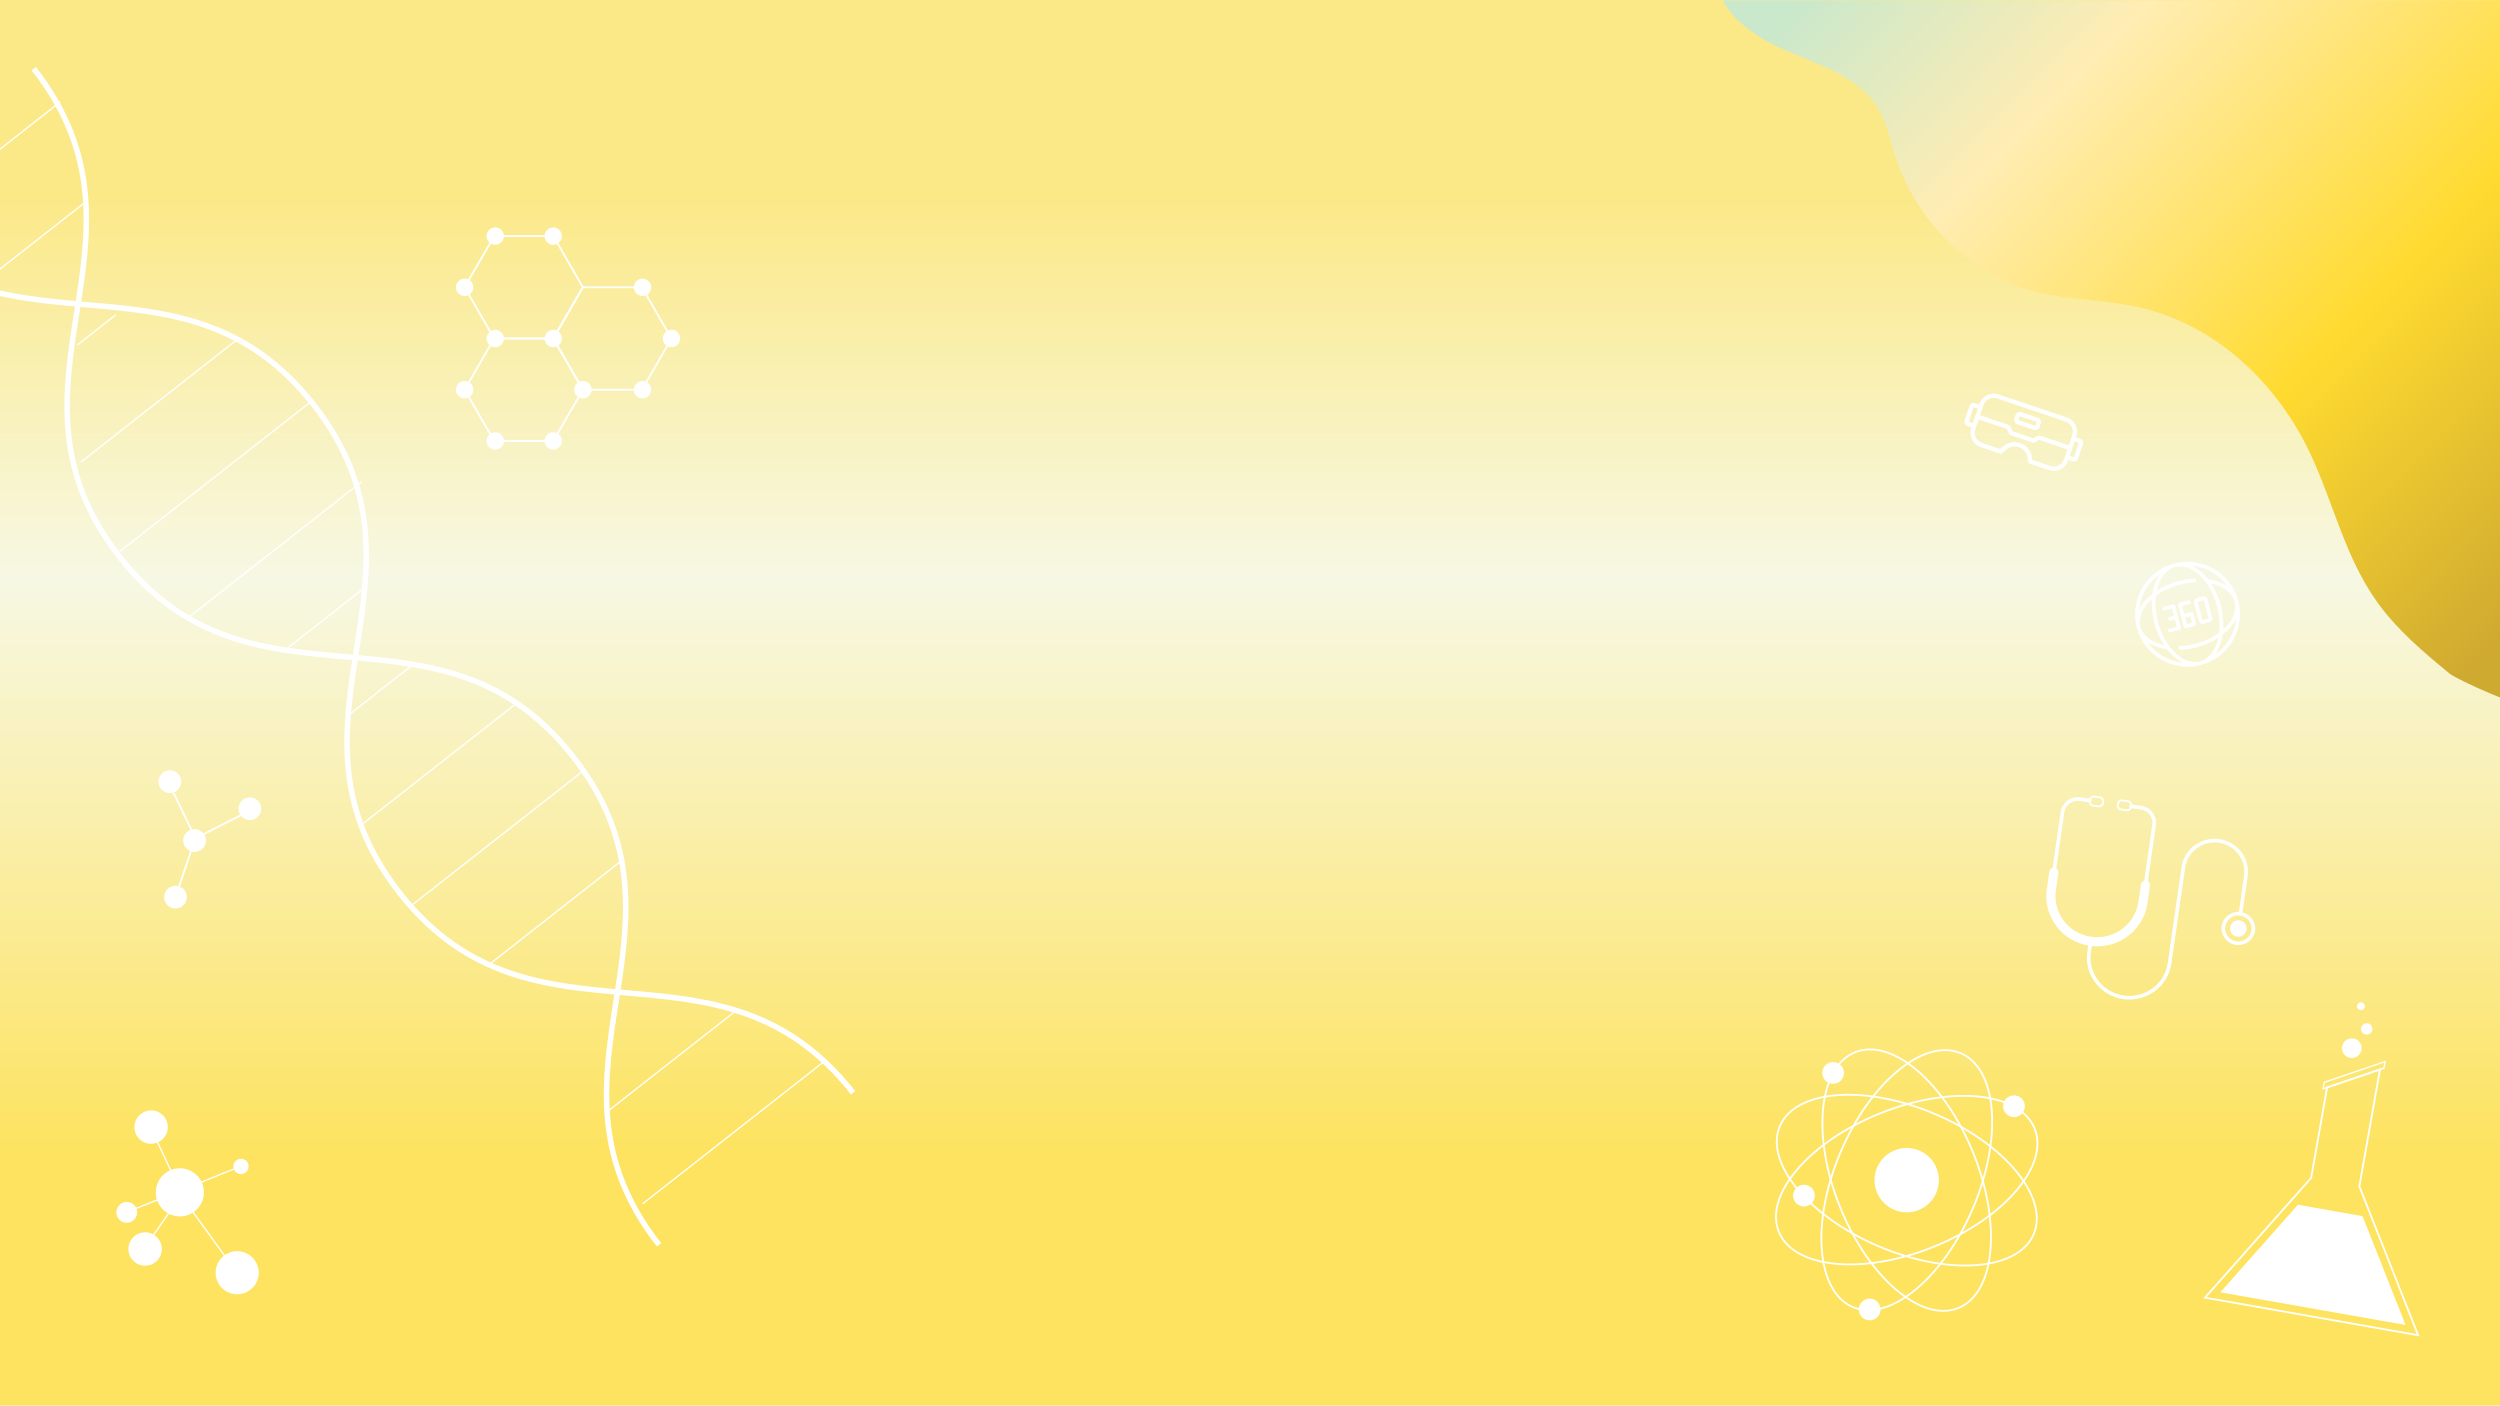 <?xml version="1.0" encoding="UTF-8"?><svg xmlns="http://www.w3.org/2000/svg" xmlns:xlink="http://www.w3.org/1999/xlink" viewBox="0 0 1366 768"><defs><style>.cls-1,.cls-2,.cls-3,.cls-4,.cls-5,.cls-6,.cls-7{fill:none;stroke:#fff;}.cls-1,.cls-3,.cls-4,.cls-6{stroke-linecap:round;stroke-linejoin:round;}.cls-2{stroke-width:3px;}.cls-2,.cls-5,.cls-7{stroke-miterlimit:10;}.cls-3,.cls-5{stroke-width:.75px;}.cls-8{fill:#fff;}.cls-4{stroke-width:5px;}.cls-9{fill:url(#_未命名漸層_9);}.cls-6{stroke-width:2px;}.cls-10{fill:url(#_未命名漸層_298);filter:url(#drop-shadow-1);}</style><linearGradient id="_未命名漸層_9" x1="684.03" y1="750.69" x2="684.03" y2="37.66" gradientUnits="userSpaceOnUse"><stop offset=".17" stop-color="#fde360"/><stop offset=".61" stop-color="#f7f8e4"/><stop offset=".9" stop-color="#fbe988"/></linearGradient><linearGradient id="_未命名漸層_298" x1="1047.93" y1="-101.38" x2="1484.61" y2="330.21" gradientUnits="userSpaceOnUse"><stop offset=".03" stop-color="#cae8cb"/><stop offset=".25" stop-color="#ffedb3"/><stop offset=".58" stop-color="#ffdb30"/><stop offset=".87" stop-color="#cfaa30"/></linearGradient><filter id="drop-shadow-1" filterUnits="userSpaceOnUse"><feOffset dx="8.5" dy="2.83"/><feGaussianBlur result="blur" stdDeviation="8.5"/><feFlood flood-color="#000" flood-opacity=".25"/><feComposite in2="blur" operator="in"/><feComposite in="SourceGraphic"/></filter></defs><g id="bg"><rect class="cls-9" x="-3.77" y="-3.58" width="1375.62" height="776.41"/></g><g id="img"><g><g><polygon class="cls-7" points="302.34 128.99 270.02 128.99 253.87 156.97 270.02 184.96 302.34 184.96 318.49 156.97 302.34 128.99"/><polygon class="cls-7" points="302.34 184.96 270.02 184.96 253.87 212.94 270.02 240.92 302.34 240.92 318.49 212.94 302.34 184.96"/><polygon class="cls-7" points="350.74 156.97 318.43 156.97 302.28 184.96 318.43 212.94 350.74 212.94 366.9 184.96 350.74 156.97"/></g><g><circle class="cls-8" cx="270.59" cy="128.99" r="4.74"/><circle class="cls-8" cx="302.28" cy="128.99" r="4.74"/><circle class="cls-8" cx="270.59" cy="240.92" r="4.74"/><circle class="cls-8" cx="302.28" cy="240.92" r="4.74"/><circle class="cls-8" cx="302.28" cy="184.96" r="4.74"/><circle class="cls-8" cx="270.59" cy="184.96" r="4.74"/><circle class="cls-8" cx="366.9" cy="184.96" r="4.74"/><circle class="cls-8" cx="351.06" cy="156.97" r="4.74"/><circle class="cls-8" cx="351.06" cy="212.94" r="4.74"/><circle class="cls-8" cx="318.49" cy="212.94" r="4.74"/><circle class="cls-8" cx="253.87" cy="156.97" r="4.74"/><circle class="cls-8" cx="253.87" cy="212.94" r="4.74"/></g></g><g><g><line class="cls-3" x1="449.58" y1="580.57" x2="351.37" y2="657.56"/><line class="cls-3" x1="402.29" y1="552.14" x2="331.75" y2="607.45"/><line class="cls-3" x1="339.66" y1="470.24" x2="267.12" y2="527.11"/><line class="cls-3" x1="319.02" y1="420.92" x2="224.15" y2="495.29"/><line class="cls-3" x1="282.28" y1="384.22" x2="197.29" y2="450.85"/><line class="cls-3" x1="225.71" y1="363.07" x2="190.23" y2="390.88"/><line class="cls-3" x1="200.87" y1="319.82" x2="154.17" y2="356.43"/><line class="cls-3" x1="197.34" y1="263.42" x2="102.47" y2="337.79"/><line class="cls-3" x1="168.88" y1="220.23" x2="65.77" y2="301.06"/><line class="cls-3" x1="128.79" y1="186.15" x2="44.46" y2="252.26"/><line class="cls-3" x1="63.02" y1="172.21" x2="42.48" y2="188.31"/><line class="cls-3" x1="46.87" y1="110.26" x2="-12.58" y2="156.86"/><line class="cls-3" x1="32.77" y1="55.8" x2="-62.09" y2="130.17"/></g><g><path class="cls-2" d="M360.12,680.2c-73.68-93.98,26.76-172.72-46.92-266.69-73.69-93.99-174.12-15.25-247.81-109.24C-8.29,210.27,92.14,131.53,18.46,37.54"/><path class="cls-2" d="M466.13,597.09c-73.68-93.98-174.11-15.24-247.79-109.21-73.69-93.99,26.75-172.73-46.94-266.72C97.72,127.16-2.72,205.9-76.41,111.91"/></g></g><g><g><line class="cls-3" x1="110.15" y1="645.85" x2="127.52" y2="638.85"/><line class="cls-3" x1="74.51" y1="660.22" x2="85.8" y2="655.67"/><line class="cls-3" x1="83.97" y1="674.63" x2="92.04" y2="663.08"/><line class="cls-3" x1="86.13" y1="624.26" x2="93.22" y2="639.35"/><line class="cls-3" x1="105.57" y1="662.44" x2="122.61" y2="685.95"/></g><g><circle class="cls-8" cx="98.27" cy="651.5" r="13.15"/><circle class="cls-8" cx="82.57" cy="615.85" r="9.12"/><circle class="cls-8" cx="79.29" cy="682.46" r="9.12"/><circle class="cls-8" cx="129.6" cy="695.42" r="11.77"/><circle class="cls-8" cx="131.69" cy="637.34" r="4.18"/><path class="cls-8" d="M74.96,662.44c0-3.14-2.55-5.69-5.69-5.69s-5.69,2.55-5.69,5.69,2.55,5.69,5.69,5.69,5.69-2.55,5.69-5.69Z"/></g></g><g><circle class="cls-8" cx="1041.84" cy="644.78" r="17.58" transform="translate(-165.51 436.23) rotate(-21.95)"/><g><ellipse class="cls-1" cx="1041.84" cy="644.78" rx="75.36" ry="39.28" transform="translate(-165.51 436.23) rotate(-21.95)"/><ellipse class="cls-1" cx="1041.84" cy="644.78" rx="39.28" ry="75.36" transform="translate(-165.51 436.23) rotate(-21.95)"/><ellipse class="cls-1" cx="1041.84" cy="644.78" rx="75.36" ry="39.28" transform="translate(40.65 1351.04) rotate(-66.95)"/><ellipse class="cls-1" cx="1041.84" cy="644.78" rx="39.28" ry="75.36" transform="translate(40.65 1351.04) rotate(-66.95)"/></g><g><path class="cls-8" d="M1007.12,584.04c-1.23-3.04-4.69-4.51-7.73-3.29-3.04,1.23-4.51,4.69-3.29,7.73,1.23,3.04,4.69,4.51,7.73,3.29,3.04-1.23,4.51-4.69,3.29-7.73Z"/><path class="cls-8" d="M1105.95,602.24c-1.23-3.04-4.69-4.51-7.73-3.29s-4.51,4.69-3.29,7.73c1.23,3.04,4.69,4.51,7.73,3.29,3.04-1.23,4.51-4.69,3.29-7.73Z"/><path class="cls-8" d="M1027.1,713.29c-1.23-3.04-4.69-4.51-7.73-3.29-3.04,1.23-4.51,4.69-3.29,7.73,1.23,3.04,4.69,4.51,7.73,3.29,3.04-1.23,4.51-4.69,3.29-7.73Z"/><path class="cls-8" d="M991.21,651.07c-1.23-3.04-4.69-4.51-7.73-3.29-3.04,1.23-4.51,4.69-3.29,7.73,1.23,3.04,4.69,4.51,7.73,3.29s4.51-4.69,3.29-7.73Z"/></g></g><g><g><line class="cls-7" x1="97.86" y1="484.29" x2="104.33" y2="465.14"/><line class="cls-7" x1="131.47" y1="445.51" x2="111.4" y2="455.7"/><line class="cls-7" x1="94.78" y1="433.12" x2="104.57" y2="453.39"/></g><g><circle class="cls-8" cx="106.32" cy="459.25" r="6.22"/><path class="cls-8" d="M130.63,439.9c-1.1,3.25,.65,6.78,3.9,7.88,3.25,1.1,6.78-.65,7.88-3.9,1.1-3.25-.65-6.78-3.9-7.88-3.25-1.1-6.78,.65-7.88,3.9Z"/><path class="cls-8" d="M86.93,425.15c-1.1,3.25,.65,6.78,3.9,7.88,3.25,1.1,6.78-.65,7.88-3.9s-.65-6.78-3.9-7.88-6.78,.65-7.88,3.9Z"/><path class="cls-8" d="M89.99,488.2c-1.1,3.25,.65,6.78,3.9,7.88s6.78-.65,7.88-3.9c1.1-3.25-.65-6.78-3.9-7.88s-6.78,.65-7.88,3.9Z"/></g></g><g><g><path class="cls-8" d="M1290.31,573.66c.51-2.92-1.43-5.7-4.35-6.22s-5.7,1.43-6.22,4.35c-.51,2.92,1.43,5.7,4.35,6.22,2.92,.51,5.7-1.43,6.22-4.35Z"/><path class="cls-8" d="M1296.23,562.74c.3-1.7-.83-3.31-2.53-3.61s-3.31,.83-3.61,2.53c-.3,1.7,.83,3.31,2.53,3.61,1.7,.3,3.31-.83,3.61-2.53Z"/><path class="cls-8" d="M1292.11,550.19c.21-1.16-.57-2.27-1.73-2.48s-2.27,.57-2.48,1.73,.57,2.27,1.73,2.48c1.16,.21,2.27-.57,2.48-1.73Z"/></g><g><g><polygon class="cls-7" points="1271.53 594.19 1262.82 643.59 1204.82 709.04 1263.04 719.3 1321.26 729.57 1289.15 648.24 1300.41 584.35 1271.53 594.19"/><polygon class="cls-5" points="1269.35 594.93 1302.59 583.64 1303.22 580.05 1269.98 591.39 1269.35 594.93"/></g><polygon class="cls-8" points="1314.4 723.97 1290.92 664.51 1255.58 658.28 1213.18 706.12 1314.4 723.97"/></g></g><g><path class="cls-4" d="M1172.27,483.6l-1.37,9.56c-1.95,13.62-14.74,23.1-28.56,21.17h0c-13.82-1.93-23.44-14.52-21.49-28.14l1.37-9.56"/><path class="cls-6" d="M1224.2,499.13l2.93-20.45c1.33-9.29-5.23-17.89-14.66-19.2h0c-9.43-1.31-18.15,5.15-19.49,14.44l-7.52,52.42c-1.72,11.96-12.95,20.29-25.1,18.6h0c-12.14-1.69-20.6-12.76-18.88-24.73l.84-5.88"/><ellipse class="cls-6" cx="1223.03" cy="507.31" rx="8.21" ry="8.09"/><ellipse class="cls-8" cx="1223.03" cy="507.31" rx="4.55" ry="4.48"/><path class="cls-6" d="M1141.89,437.41l-5.44-.76c-4.6-.64-8.85,2.51-9.5,7.04l-4.73,32.93"/><path class="cls-1" d="M1147.36,435.65l-2.99-.42c-1.18-.16-2.27,.64-2.43,1.8l-.11,.76c-.17,1.16,.65,2.23,1.83,2.4l2.99,.42c1.18,.16,2.27-.64,2.43-1.8l.11-.76c.17-1.16-.65-2.23-1.83-2.4Z"/><path class="cls-6" d="M1164.42,440.55l5.44,.76c4.6,.64,7.8,4.83,7.15,9.36l-4.73,32.93"/><path class="cls-1" d="M1159.65,437.36l2.99,.42c1.18,.16,2,1.24,1.83,2.4l-.11,.76c-.17,1.16-1.26,1.97-2.43,1.8l-2.99-.42c-1.18-.16-2-1.24-1.83-2.4l.11-.76c.17-1.16,1.26-1.97,2.43-1.8Z"/></g><g><path class="cls-8" d="M1188,307.9c-15.28,4.02-24.45,19.72-20.44,35s19.72,24.45,35,20.44c15.28-4.02,24.45-19.72,20.44-35-4.02-15.28-19.72-24.45-35-20.44Zm3.45,47.23c2.85-.15,5.74-.61,8.6-1.36,4.52-1.19,8.6-3.03,12.05-5.28-1.43,6.61-4.98,11.54-10.05,12.87-8.92,2.34-19.2-7.3-22.93-21.49-1.32-5.03-1.64-9.96-1.11-14.34,3.55-2.61,8.01-4.76,13.03-6.08,2.68-.71,5.4-1.14,8.06-1.29,.56-.03,1-.52,.96-1.08-.03-.56-.52-1-1.08-.96-2.8,.16-5.65,.61-8.47,1.35-4.52,1.19-8.6,3.03-12.05,5.28,1.43-6.61,4.98-11.54,10.05-12.87,8.92-2.34,19.2,7.3,22.93,21.49,1.32,5.03,1.64,9.96,1.11,14.34-3.55,2.61-8.01,4.76-13.03,6.08-2.73,.72-5.48,1.15-8.19,1.3-.57,.03-1,.51-.97,1.08,.03,.56,.51,1,1.08,.97Zm-9.05-2.72c-6.83-1.49-11.58-5.15-12.86-10.03-1.33-5.07,1.22-10.58,6.27-15.08-.27,4.11,.13,8.57,1.32,13.09,1.19,4.51,3.02,8.59,5.27,12.03Zm31.03-21.56c-1.19-4.51-3.02-8.59-5.27-12.03,6.83,1.49,11.58,5.15,12.86,10.03,1.33,5.07-1.22,10.58-6.27,15.08,.27-4.11-.13-8.57-1.32-13.09Zm3.63-10.52c-2.78-1.91-6.37-3.27-10.54-3.89-.02,0-.04,0-.06,0-2.57-3.28-5.53-5.79-8.64-7.31,7.72,.75,14.78,4.86,19.24,11.2Zm-37.01-6.53c-1.96,2.85-3.31,6.51-3.93,10.63-3.29,2.57-5.81,5.54-7.33,8.65,.75-7.74,4.89-14.83,11.26-19.29Zm-6.55,37.11c2.78,1.91,6.37,3.27,10.54,3.89,.02,0,.04,0,.06,0,2.57,3.28,5.53,5.79,8.64,7.31-7.72-.75-14.78-4.86-19.24-11.2Zm37.01,6.53c1.96-2.85,3.31-6.51,3.93-10.63,3.29-2.57,5.81-5.54,7.33-8.65-.75,7.74-4.89,14.83-11.26,19.29Z"/><path class="cls-8" d="M1191.58,342.76l-3.03-11.54c-.17-.65-.84-1.05-1.48-.88l-4.78,1.26c-.55,.14-.87,.7-.73,1.25s.7,.87,1.25,.73l3.97-1.04,1.05,3.99-2.37,.62c-.55,.14-.87,.7-.73,1.25s.7,.87,1.25,.73l2.37-.62,1.05,3.99-3.97,1.04c-.55,.14-.87,.7-.73,1.25,.14,.55,.7,.87,1.25,.73l4.78-1.26c.65-.17,1.03-.84,.86-1.5Z"/><path class="cls-8" d="M1194.71,343.21l4.26-1.12c.68-.18,1.09-.86,.91-1.51l-1.39-5.3c-.17-.65-.86-1.04-1.54-.87l-3.51,.92-1.12-4.27,3.93-1.03c.55-.14,.87-.7,.73-1.25s-.7-.87-1.25-.73l-4.68,1.23c-.68,.18-1.09,.86-.91,1.51l3.03,11.54c.17,.65,.86,1.04,1.54,.87Zm-.74-5.89l2.75-.72,.98,3.72-2.75,.72-.98-3.72Z"/><path class="cls-8" d="M1203.94,340.78l3.34-.88c1.09-.29,1.75-1.41,1.46-2.5l-2.62-9.96c-.29-1.09-1.41-1.75-2.5-1.46l-3.34,.88c-1.09,.29-1.75,1.41-1.46,2.5l2.62,9.96c.29,1.09,1.41,1.75,2.5,1.46Zm-3.14-11.94l3.34-.88,2.62,9.96-3.34,.88-2.62-9.96Z"/></g><g><path class="cls-8" d="M1136.63,239.72l-2.29-.77,.16-.47c1.44-4.27-.88-8.92-5.17-10.37l-37.36-12.61c-4.29-1.45-8.95,.85-10.39,5.12l-.16,.47-2.29-.77c-1.22-.41-2.55,.25-2.96,1.47l-2.67,7.91c-.41,1.22,.25,2.55,1.47,2.96l2.29,.77-.16,.47c-1.44,4.27,.88,8.92,5.17,10.37l10.56,3.56c.52,.18,1.1,.03,1.47-.37l1.15-1.23c1.94-2.08,4.93-2.84,7.62-1.93,2.69,.91,4.61,3.32,4.89,6.15l.16,1.67c.05,.55,.42,1.02,.95,1.19l10.56,3.56c4.29,1.45,8.95-.85,10.39-5.12l.16-.47,2.29,.77c1.22,.41,2.55-.25,2.96-1.47l2.67-7.91c.41-1.22-.25-2.55-1.47-2.96Zm-52.84-18.36c1.03-3.05,4.36-4.69,7.43-3.65l37.36,12.61c3.07,1.04,4.73,4.36,3.7,7.41l-.16,.47-1.73,5.11-15.73-5.31c-.38-.13-.81-.09-1.16,.1l-2.52,1.37-11.32-3.82-1.17-2.62c-.17-.37-.48-.65-.86-.78l-15.73-5.31,1.73-5.11,.16-.47Zm-8.08,9.07l2.67-7.91,2.29,.77-2.67,7.91-2.29-.77Zm52.09,20.57c-1.03,3.05-4.36,4.69-7.43,3.65l-9.99-3.37-.11-1.07c-.37-3.74-2.91-6.93-6.47-8.14s-7.52-.2-10.08,2.55l-.73,.79-9.99-3.37c-3.07-1.04-4.73-4.36-3.7-7.41l.16-.47,1.69-5,15.37,5.19,1.17,2.62c.17,.37,.48,.65,.86,.78l12.05,4.07c.38,.13,.8,.09,1.16-.1l2.52-1.37,15.37,5.19-1.69,5-.16,.47Zm5.41-1.16l-2.29-.77,2.67-7.91,2.29,.77-2.67,7.91Z"/><path class="cls-8" d="M1102.25,231.79l9.03,3.05c1.31,.44,2.73-.26,3.17-1.57l.62-1.83c.44-1.31-.26-2.73-1.57-3.17l-9.03-3.05c-1.31-.44-2.73,.26-3.17,1.57l-.62,1.83c-.44,1.31,.26,2.73,1.57,3.17Zm1.26-4.26c.03-.09,.13-.14,.22-.11l9.03,3.05c.09,.03,.14,.13,.11,.22l-.62,1.83c-.03,.09-.13,.14-.22,.11l-9.03-3.05c-.09-.03-.14-.13-.11-.22l.62-1.83Z"/></g></g><g id="_圖層_3"><path class="cls-10" d="M966.3,24.31c18.48,8.08,39.75,14.68,50.27,30.27,5.46,8.09,7.23,17.61,10.06,26.68,10.92,34.97,41.23,68.53,83.15,76.64,16.61,3.21,33.87,3.45,50.34,7.16,43.45,9.78,76.03,42.83,93.33,79.14,12.98,27.22,19.13,57.16,37.06,82.12,10.69,14.89,25.08,27.13,39.64,39.06,3.44,2.82,42.76,21.27,42.76,15.61V-2.66h-439.99c5.69,11.72,19.69,20.99,33.36,26.96Z"/></g></svg>